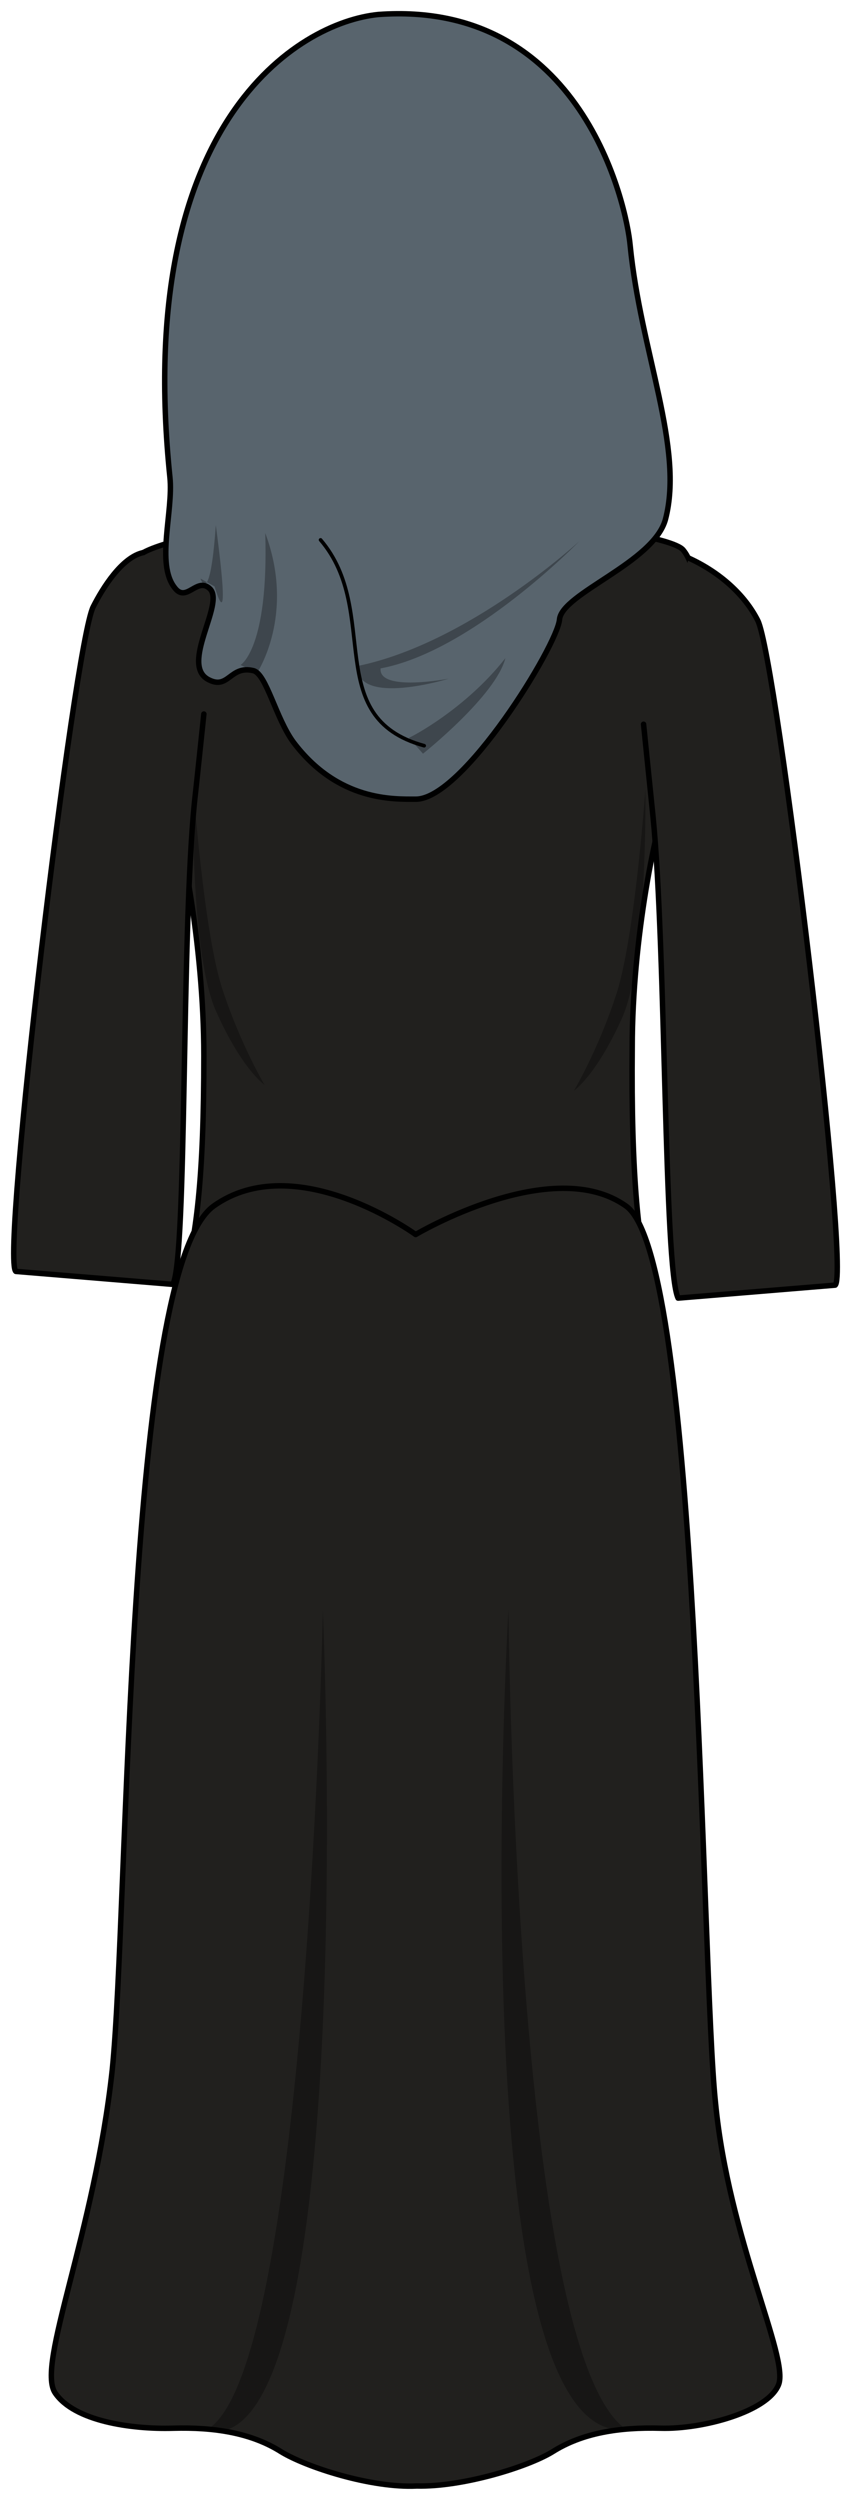 <svg width="62" height="182" viewBox="0 0 62 182" fill="none" xmlns="http://www.w3.org/2000/svg">
<g id="dress-4">
<g id="shirt">
<g id="chest">
<path id="line748" d="M30.567 36.489V32" stroke="black" stroke-width="0.533" stroke-linecap="round" stroke-linejoin="round"/>
<path id="path750" d="M15.28 38.87C15.28 38.87 24.835 36.764 30.472 36.855C36.013 36.947 45.854 38.87 45.854 38.87C45.854 38.87 36.873 50.596 29.23 50.596C21.586 50.596 15.28 38.87 15.28 38.87Z" fill="#EBC3A5" stroke="black" stroke-width="0.533" stroke-linecap="round" stroke-linejoin="round"/>
</g>
<path id="path208" opacity="0.5" d="M21.7 51.271C21.7 51.271 26.555 55.217 31.323 55.217C37.045 55.217 39.993 52.215 39.993 52.215C39.993 52.215 35.311 57.448 30.63 57.448C27.162 57.448 21.7 51.271 21.7 51.271V51.271Z" fill="black"/>
<g id="path210">
<path d="M47.535 93.85C46.495 91.191 45.975 85.271 46.062 76.263C46.062 68.284 47.795 59.962 48.836 57.303C51.003 51.641 51.697 42.375 49.789 40.059C49.096 39.115 42.16 38.257 42.16 38.257V38.343L40.6 38.086C39.039 41.003 36.959 44.005 31.15 44.005C24.648 44.005 22.221 40.316 20.4 38L16.586 38.515C16.586 38.515 10.17 39.716 9.997 40.66C9.65 44.091 9.997 51.641 12.078 57.303C13.118 60.048 14.852 68.713 14.852 76.863C14.852 85.614 14.332 90.247 13.204 93.85" fill="#21201E"/>
<path d="M47.535 93.85C46.495 91.191 45.975 85.271 46.062 76.263C46.062 68.284 47.795 59.962 48.836 57.303C51.003 51.641 51.697 42.375 49.789 40.059C49.096 39.115 42.16 38.257 42.16 38.257V38.343L40.6 38.086C39.039 41.003 36.959 44.005 31.15 44.005C24.648 44.005 22.221 40.316 20.4 38L16.586 38.515C16.586 38.515 10.17 39.716 9.997 40.66C9.65 44.091 9.997 51.641 12.078 57.303C13.118 60.048 14.852 68.713 14.852 76.863C14.852 85.614 14.332 90.247 13.204 93.85" stroke="black" stroke-width="0.397" stroke-miterlimit="10" stroke-linecap="round" stroke-linejoin="round"/>
</g>
<path id="path224" opacity="0.3" d="M47.015 57.534C47.015 57.534 46.235 68.515 44.848 72.547C43.547 76.493 41.813 79.41 41.813 79.41C41.813 79.41 43.461 78.295 45.368 74.005C47.275 69.544 47.015 55.989 47.015 57.534Z" fill="black"/>
<path id="path226" opacity="0.3" d="M14.072 57.105C14.072 57.105 14.852 68.086 16.239 72.118C17.539 76.064 19.273 78.981 19.273 78.981C19.273 78.981 17.626 77.866 15.719 73.576C13.811 69.201 14.072 57.105 14.072 57.105Z" fill="black"/>
<g id="path316">
<path d="M14.852 51.984C14.852 51.984 14.332 56.96 14.158 58.504C13.205 68.198 13.638 91.362 12.598 93.507L1.154 92.563C0.027 91.705 5.402 46.922 6.789 44.177C7.483 42.804 8.87 40.574 10.43 40.23" fill="#21201E"/>
<path d="M14.852 51.984C14.852 51.984 14.332 56.96 14.158 58.504C13.205 68.198 13.638 91.362 12.598 93.507L1.154 92.563C0.027 91.705 5.402 46.922 6.789 44.177C7.483 42.804 8.87 40.574 10.43 40.23" stroke="black" stroke-width="0.397" stroke-miterlimit="10" stroke-linecap="round" stroke-linejoin="round"/>
</g>
<g id="path306">
<path d="M46.888 52.727C46.888 52.727 47.322 57.016 47.582 59.504C48.535 69.198 48.362 92.362 49.402 94.507L60.846 93.563C61.973 92.705 56.598 47.922 55.211 45.177C54.257 43.289 52.437 41.66 50.182 40.63" fill="#21201E"/>
<path d="M46.888 52.727C46.888 52.727 47.322 57.016 47.582 59.504C48.535 69.198 48.362 92.362 49.402 94.507L60.846 93.563C61.973 92.705 56.598 47.922 55.211 45.177C54.257 43.289 52.437 41.66 50.182 40.63" stroke="black" stroke-width="0.397" stroke-miterlimit="10" stroke-linecap="round" stroke-linejoin="round"/>
</g>
<g id="back_hijab">
<path id="path212" d="M12.379 34.752C12.636 37.236 11.35 41.044 12.722 42.783C13.579 43.942 14.351 41.955 15.294 42.866C16.409 43.942 13.065 48.413 15.209 49.489C16.666 50.234 16.752 48.413 18.467 48.827C19.411 49.075 20.097 52.304 21.383 54.043C24.642 58.348 28.672 58.182 30.302 58.182C33.732 58.182 40.593 47.005 40.764 45.101C40.936 43.197 47.625 40.962 48.482 37.815C49.854 32.599 46.681 25.645 45.91 17.862C45.652 14.964 42.394 -0.021 27.558 1.055C21.726 1.635 9.72 8.921 12.379 34.752Z" fill="#58646D" stroke="black" stroke-width="0.397" stroke-miterlimit="10" stroke-linecap="round" stroke-linejoin="round"/>
<path id="path214" opacity="0.3" d="M14.608 42.121C14.608 42.121 15.294 44.356 15.723 38.229C16.924 47.254 15.637 42.7 15.637 42.7L14.608 42.121Z" fill="black"/>
<path id="path216" opacity="0.3" d="M17.524 48.413C17.524 48.413 19.582 47.254 19.325 38.809C21.555 44.77 18.725 48.992 18.725 48.992L17.524 48.413Z" fill="black"/>
<path id="path218" d="M30.902 54.291C23.355 52.221 27.815 44.522 23.355 39.306" stroke="black" stroke-width="0.265" stroke-miterlimit="10" stroke-linecap="round" stroke-linejoin="round"/>
<path id="path220" opacity="0.3" d="M42.222 39.389C42.222 39.389 34.161 46.84 26.014 48.496C26.014 51.476 32.703 49.407 32.703 49.407C32.703 49.407 27.558 50.4 27.729 48.661C34.418 47.419 42.222 39.389 42.222 39.389V39.389Z" fill="black"/>
<path id="path222" opacity="0.3" d="M36.819 47.916C36.133 50.648 30.816 54.871 30.816 54.871L29.787 53.712C29.873 53.712 33.904 51.642 36.819 47.916Z" fill="black"/>
</g>
</g>
<g id="skirt">
<path id="path198" d="M52.13 153.105C51.09 143.325 51.003 91.678 45.628 87.818C40.253 83.957 30.283 89.877 30.283 89.877C30.283 89.877 21.527 83.528 15.546 87.818C9.13 92.536 9.39 138.778 8.176 150.703C6.876 162.628 2.628 172.15 4.015 174.209C5.402 176.268 9.564 176.869 12.598 176.783C15.632 176.697 18.32 177.126 20.487 178.499C22.308 179.614 27.076 181.158 30.37 180.987C33.664 181.073 38.433 179.614 40.253 178.499C42.421 177.126 45.108 176.697 48.142 176.783C51.177 176.869 55.945 175.582 56.725 173.609C57.505 171.636 53.084 162.971 52.13 153.105Z" fill="#21201E" stroke="black" stroke-width="0.397" stroke-miterlimit="10" stroke-linecap="round" stroke-linejoin="round"/>
<path id="path200" opacity="0.3" d="M37.045 117.158C37.045 117.158 37.479 171.378 45.628 176.869C33.404 178.242 37.045 117.158 37.045 117.158Z" fill="black"/>
<path id="path202" opacity="0.3" d="M14.939 176.955C22.394 173.437 23.521 117.244 23.521 117.244C23.521 117.244 26.296 179.7 14.939 176.955Z" fill="black"/>
</g>
</g>
</svg>
